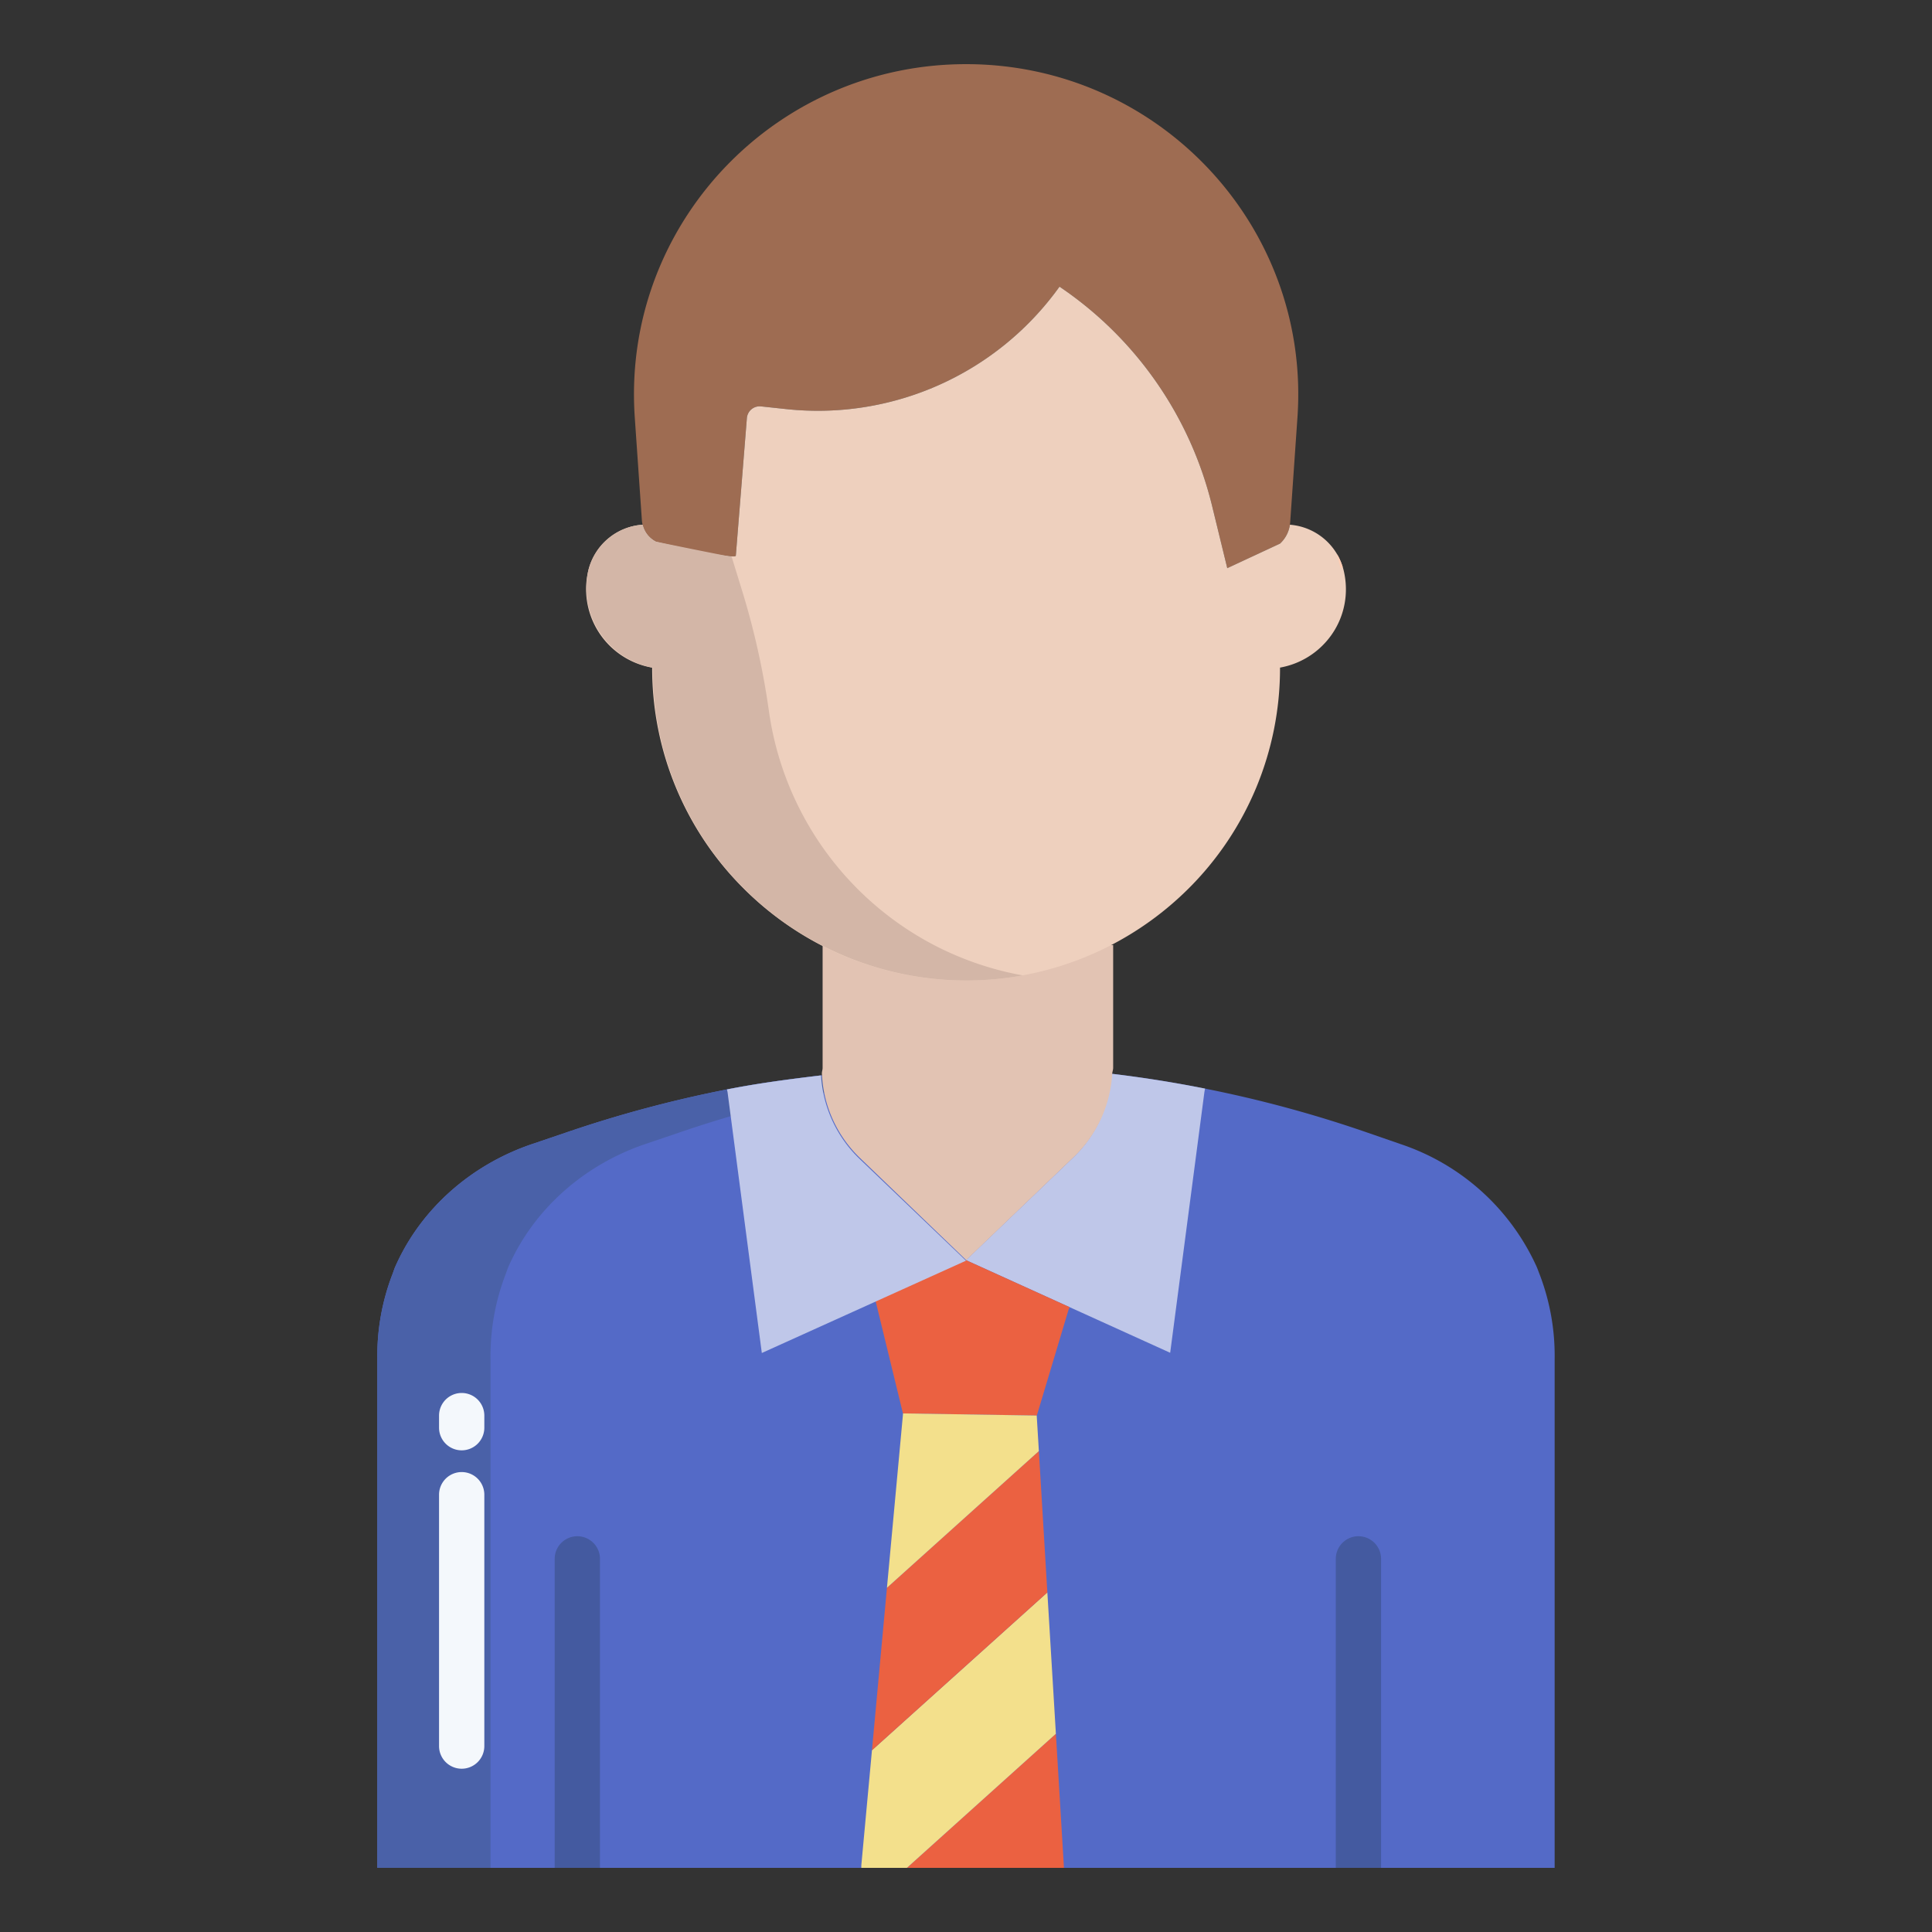 <svg id="Layer_1" height="512" viewBox="0 0 512 512" width="512" xmlns="http://www.w3.org/2000/svg" data-name="Layer 1"><rect x="0" y="0" width="512" height="512" fill="#333333" stroke="none"/><path d="m408 337.68c-.27-.69-.5-1.37-.8-2.04a60.634 60.634 0 0 0 -35.9-32.4l-9.129-3.16a324.3 324.3 0 0 0 -42.824-11.59q-12.135-2.415-24.387-3.89l-77.447.4c-8.32 1-16.61 2.07-24.86 3.71a323.94 323.94 0 0 0 -42.833 11.49l-9.14 3.1c-15.9 5.49-29.15 17.042-35.93 32.372-.3.67-.484 1.335-.754 2.025a60.165 60.165 0 0 0 -4 22.346v134.957h312.004v-134.96a60.237 60.237 0 0 0 -4-22.36z" fill="#546ac7"/><path d="m217.51 285c-8.32 1-16.61 2.07-24.86 3.71a323.94 323.94 0 0 0 -42.83 11.49l-9.14 3.1c-15.9 5.49-29.15 17.042-35.93 32.372-.3.67-.484 1.335-.754 2.025a60.165 60.165 0 0 0 -4 22.346v134.957h30v-134.96a60.165 60.165 0 0 1 4-22.346c.27-.69.454-1.355.754-2.025 6.78-15.33 20.03-26.882 35.93-32.372l9.14-3.1a323.94 323.94 0 0 1 42.83-11.485z" fill="#4a61a8"/><path d="m256.03 17c50.99 0 91.32 42.98 87.81 93.6l-1.93 27.84a6.184 6.184 0 0 1 -.07.62 8.406 8.406 0 0 1 -2.62 5l-13.98 6.51-4.04-16.57a98.074 98.074 0 0 0 -40.42-58.03 78.772 78.772 0 0 1 -72.46 32.44l-6.63-.71a3.4 3.4 0 0 0 -3.76 3.11l-2.93 36.45c-.1 1.2-21.17-3.72-21.17-3.72a6.947 6.947 0 0 1 -3.72-5.61l-1.89-27.33c-.14-2.06-.21-4.1-.21-6.14 0-47.9 39.09-87.46 88.02-87.46z" fill="#9e6c52"/><path d="m294.96 284.6-.46-.02a33.085 33.085 0 0 1 -10.16 22.25l-28.34 27.12 54.11 24.55 9.08-69.17.16-.84q-12.135-2.415-24.39-3.89z" fill="#bfc7e9"/><path d="m283.46 346.41-.24.54-8.45 28.18h-.03l-35.42-.56h-.03l-7.24-29.75 23.95-10.87z" fill="#eb6141"/><path d="m281.94 494.65v.35h-41.6l39.48-35.53z" fill="#eb6141"/><path d="m277.56 422.01 2.26 37.46-39.48 35.53h-12.08v-.68l2.82-30.48z" fill="#f3e08c"/><path d="m275.31 384.55 2.25 37.46-46.48 41.83 3.97-43.07h.01z" fill="#eb6141"/><path d="m274.74 375.13.57 9.42-40.25 36.22h-.01l4.27-46.2z" fill="#f3e08c"/><path d="m227.73 307.05a33.367 33.367 0 0 1 -10.14-22.05h-.08c-8.32 1-16.61 2.07-24.86 3.71l.16.735 9.08 69.113 54.11-24.464z" fill="#bfc7e9"/><path d="m218 250.47v32.54c0 .51-.209 1.02-.19 1.53a32.922 32.922 0 0 0 10.031 22.28l28.214 27.13 28.312-27.12a33.326 33.326 0 0 0 10.377-22.25c.03-.53.256-1.06.256-1.59v-32.54z" fill="#e2c3b3"/><path d="m217.56 250.47a83.443 83.443 0 0 1 -20.36-14.88 82.309 82.309 0 0 1 -24.37-58.54v-.12a21.121 21.121 0 0 1 -17.51-20.76 21.379 21.379 0 0 1 .6-5.03 15.932 15.932 0 0 1 14.27-12.08l.1-.02a6.828 6.828 0 0 0 3.54 4.5s21.07 4.92 21.17 3.72l2.93-36.45a3.4 3.4 0 0 1 3.76-3.11l6.63.71a78.772 78.772 0 0 0 72.46-32.44 98.074 98.074 0 0 1 40.42 58.03l4.04 16.57 13.98-6.51a8.406 8.406 0 0 0 2.62-5h.03a15.946 15.946 0 0 1 14.21 12.08 21.379 21.379 0 0 1 .6 5.03 20.892 20.892 0 0 1 -5.01 13.61 21.207 21.207 0 0 1 -12.45 7.14v.13a82.342 82.342 0 0 1 -24.36 58.54 83.549 83.549 0 0 1 -97.3 14.88z" fill="#eed0be"/><path d="m153 407.117a6 6 0 0 0 -6 6v81.883h12v-81.883a6 6 0 0 0 -6-6z" fill="#445aa0"/><path d="m360 407.117a6 6 0 0 0 -6 6v81.883h12v-81.883a6 6 0 0 0 -6-6z" fill="#445aa0"/><path d="m122.352 468.728a6 6 0 0 1 -6-6v-66.616a6 6 0 0 1 12 0v66.616a6 6 0 0 1 -6 6z" fill="#f4f8fc"/><path d="m122.352 384.353a6 6 0 0 1 -6-6v-3.2a6 6 0 0 1 12 0v3.2a6 6 0 0 1 -6 6z" fill="#f4f8fc"/><path d="m355.835 150.293a15.921 15.921 0 0 0 -1.5-3.45l.909 3.727z" fill="#ffccb3"/><path d="m247.56 250.47a83 83 0 0 1 -43.7-61.4 206.3 206.3 0 0 0 -6.83-31.34l-3.13-10.161c-6.145-1.155-20.043-4.012-20.043-4.012a6.855 6.855 0 0 1 -3.551-4.508l-.106.015a15.932 15.932 0 0 0 -14.272 12.078 21.444 21.444 0 0 0 17.072 25.788v.12a82.236 82.236 0 0 0 24.285 58.54 83.467 83.467 0 0 0 73.752 22.9 82.849 82.849 0 0 1 -23.477-8.02z" fill="#d3b6a7"/></svg>